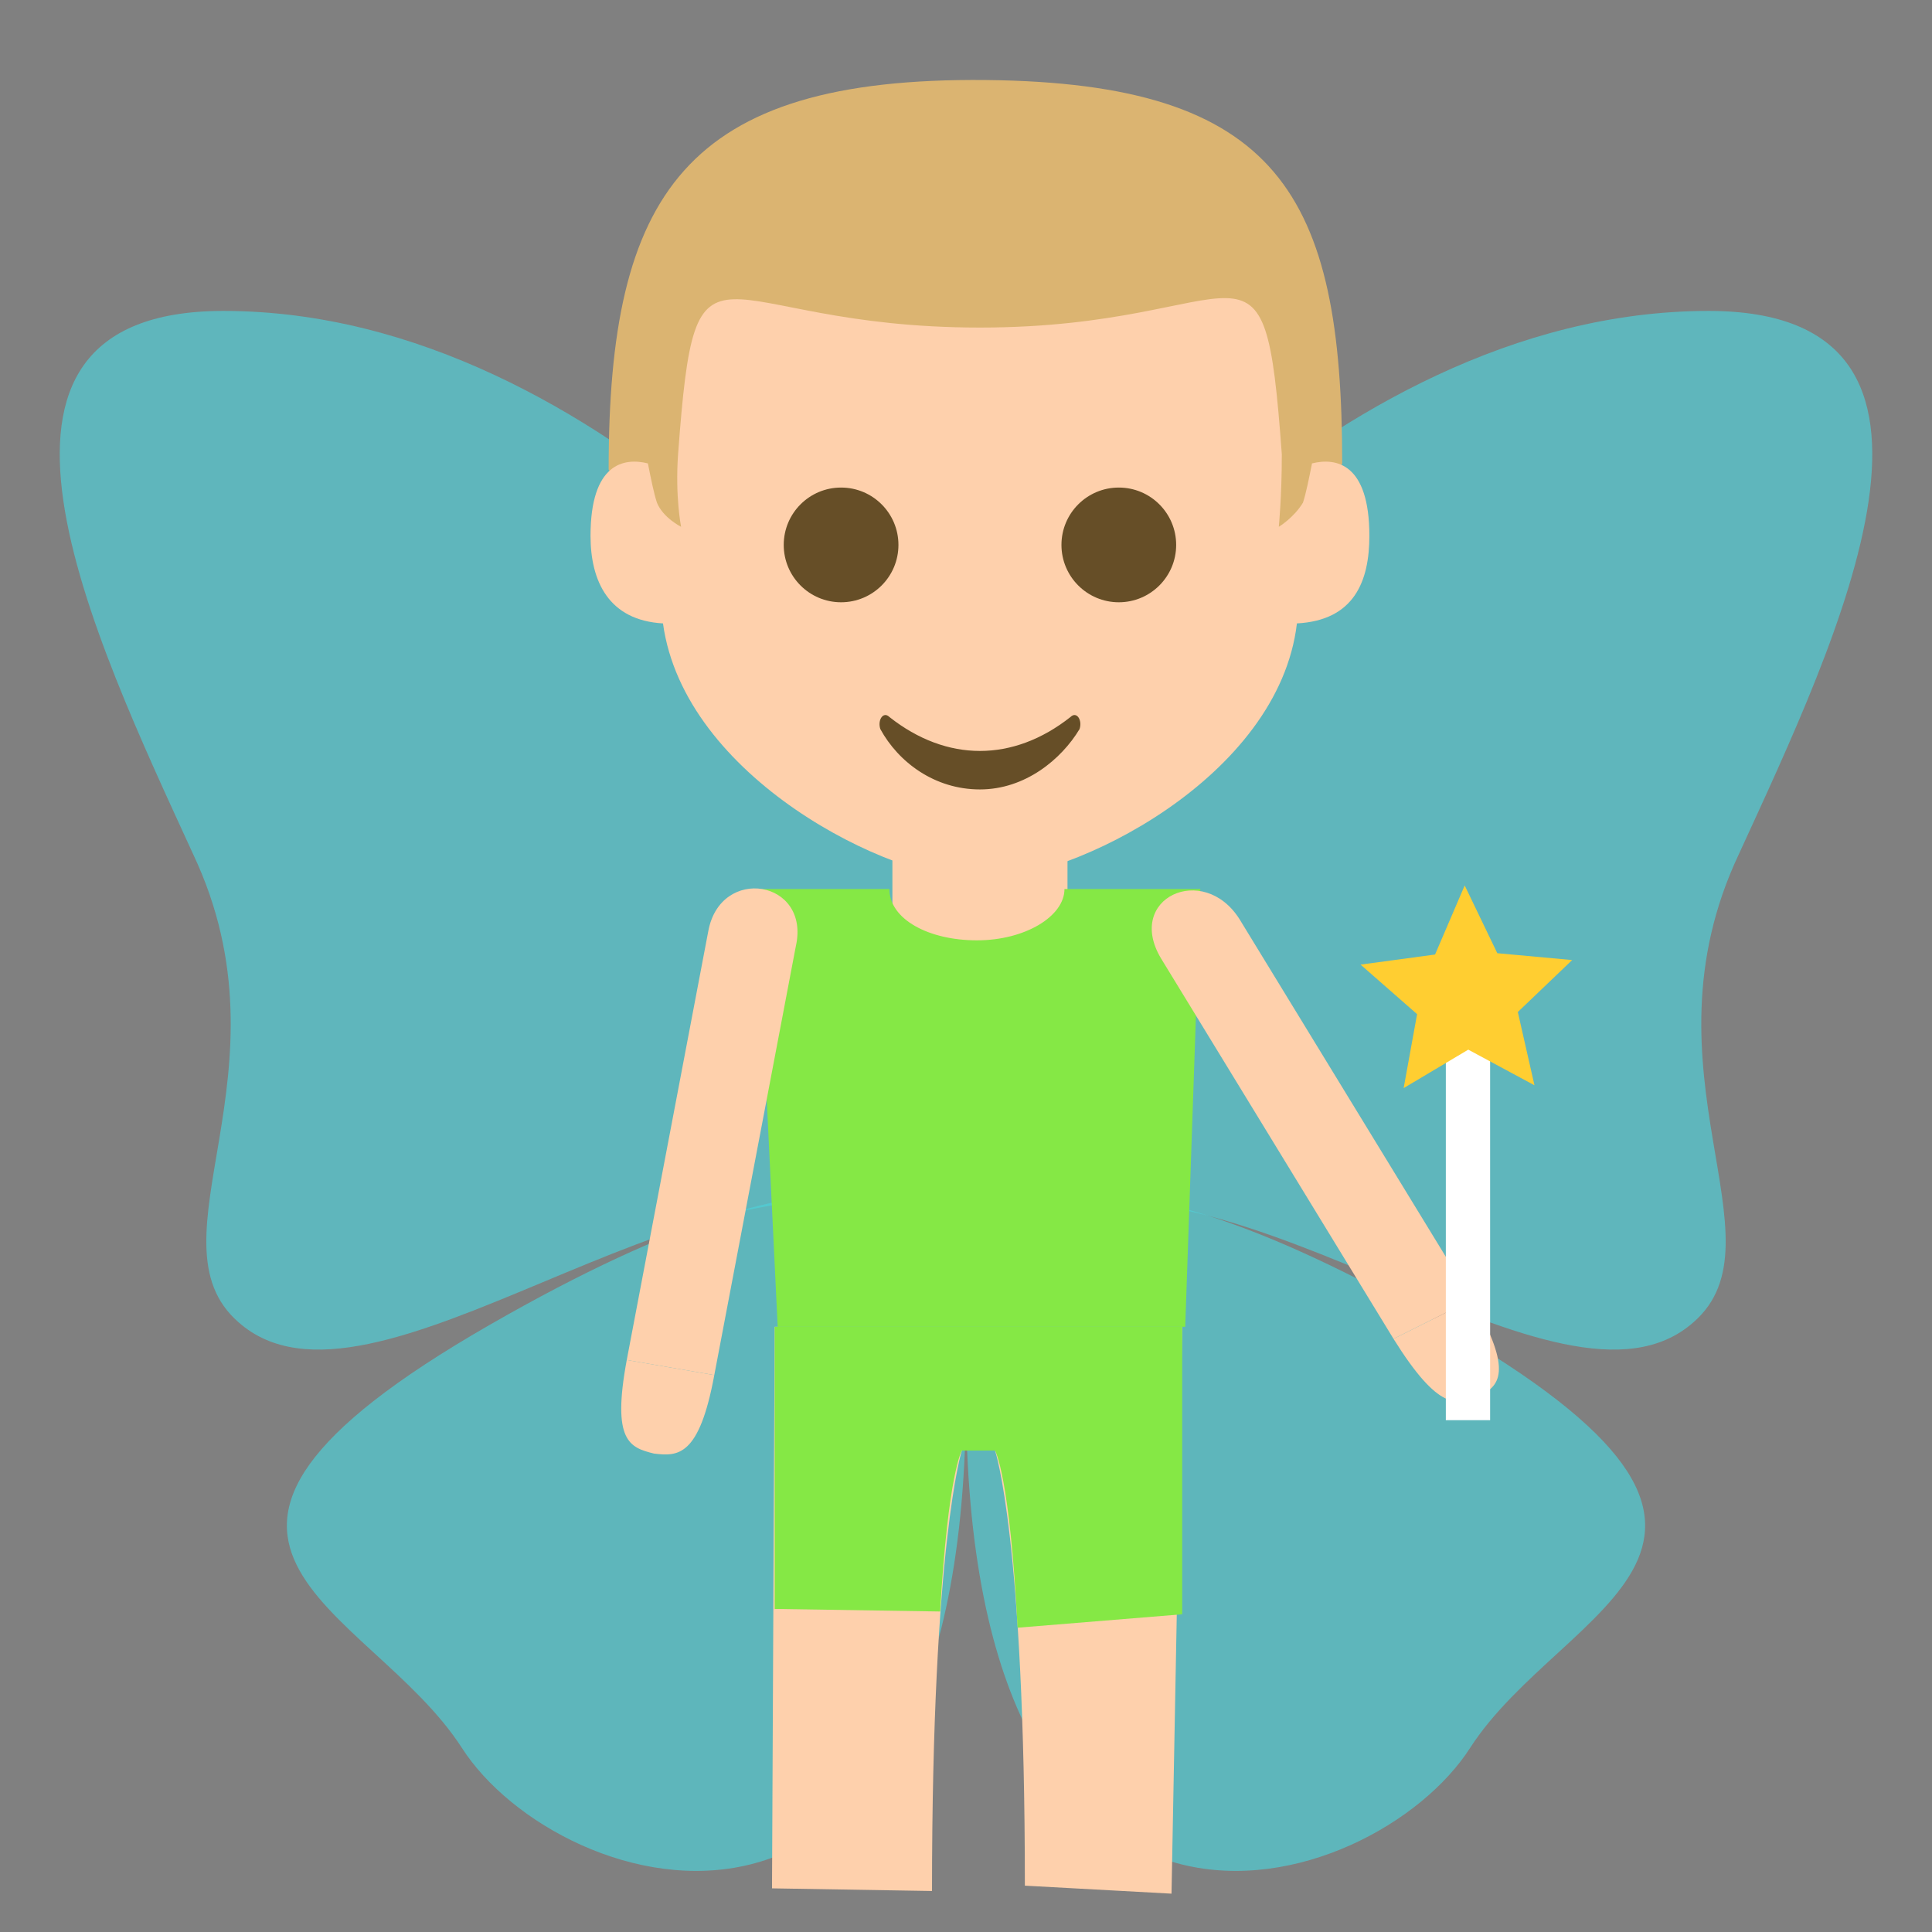 <?xml version="1.0" encoding="UTF-8" standalone="no"?>
<svg
   viewBox="0 0 64 64"
   version="1.1"
   id="svg29"
   sodipodi:docname="1f9da-1f3fc-200d-2642.svg"
   xml:space="preserve"
   inkscape:version="1.3.2 (091e20e, 2023-11-25, custom)"
   xmlns:inkscape="http://www.inkscape.org/namespaces/inkscape"
   xmlns:sodipodi="http://sodipodi.sourceforge.net/DTD/sodipodi-0.dtd"
   xmlns="http://www.w3.org/2000/svg"
   xmlns:svg="http://www.w3.org/2000/svg"
   xmlns:rdf="http://www.w3.org/1999/02/22-rdf-syntax-ns#"
   xmlns:cc="http://creativecommons.org/ns#"
   xmlns:dc="http://purl.org/dc/elements/1.1/"><rect x="0" y="0" width="64" height="64" fill="#808080" stroke="none"/><defs
     id="defs29" /><sodipodi:namedview
     id="namedview29"
     pagecolor="#ffffff"
     bordercolor="#000000"
     borderopacity="0.25"
     inkscape:showpageshadow="2"
     inkscape:pageopacity="0.0"
     inkscape:pagecheckerboard="0"
     inkscape:deskcolor="#d1d1d1"
     inkscape:zoom="11.313709"
     inkscape:cx="38.006988"
     inkscape:cy="32.129163"
     inkscape:window-width="1920"
     inkscape:window-height="991"
     inkscape:window-x="-9"
     inkscape:window-y="-9"
     inkscape:window-maximized="1"
     inkscape:current-layer="svg29"
     showguides="true" /><title
     id="title1">man fairy: medium-light skin tone</title><path
     fill="#e84d88"
     d="M33.6 40.8s1.5-4.2 14.2 3.1c12.7 7.3 4 9.2.9 14-3.2 5-16.7 9.2-16.7-11.7v-5.5h1.6z"
     id="path1"
     style="fill:#4fd1d9;fill-opacity:1;opacity:0.668" /><g
     fill="#9450e0"
     id="g2"
     style="fill:#4fd1d9;fill-opacity:1;opacity:0.668"><path
       d="M56.6 10.3c9.5 0 4.3 10.8 1 18-3.4 7.2 1.6 12.8-1.5 15.5-4.4 3.9-15-6.2-22.2-3.6V23.9s9.8-13.6 22.7-13.6M7.4 10.3c-9.5 0-4.3 10.8-1 18 3.4 7.2-1.6 12.8 1.5 15.5 4.4 3.9 15-6.2 22.2-3.6V23.9S20.3 10.3 7.4 10.3"
       id="path2"
       style="fill:#4fd1d9;fill-opacity:1" /></g><path
     fill="#e84d88"
     d="M30.4 40.8s-1.5-4.2-14.2 3.1c-12.7 7.3-4 9.2-.9 14 3.2 5 16.7 9.2 16.7-11.7v-5.5h-1.6z"
     id="path3"
     style="fill:#4fd1d9;fill-opacity:1;opacity:0.668" /><g
     id="g1"
     transform="translate(16.462,0.651)"><path
       fill="#ffdd67"
       d="m 13.1,26.5 h 5.8 v 4.4 h -5.8 z"
       id="path1-8"
       style="fill:#fed0ac;fill-opacity:1" /><path
       fill="#231f20"
       d="m 9.2,43.3 -0.088,18.603 5.3,0.088 C 14.412,50.491 15.4,47.4 15.4,47.4 h 1.1 c 0,0 0.988,2.914 0.988,14.414 L 22.346,62.079 22.7,43.3 H 9.2"
       id="path2-6"
       style="fill:#fed0ac;fill-opacity:1"
       sodipodi:nodetypes="ccccccccc" /><path
       fill="#231f20"
       d="m 9.2,43.3 v 9.347 l 5.482,0.085 c 0.263,-4.574 0.718,-5.332 0.718,-5.332 h 1.1 c 0,0 0.49,0.817 0.747,5.869 l 5.453,-0.445 0,-9.524 h -13.5"
       id="path2-6-5"
       style="fill:#85e845;fill-opacity:1"
       sodipodi:nodetypes="ccccccccc" /><g
       fill="#428bc1"
       id="g4"
       style="fill:#ffe1bd;fill-opacity:1"><path
         d="m 8.601,28.8 0.699,14.5 H 22.8 l 0.5,-14.5 h -4.5 c 0,0.9 -1.3,1.699 -2.9,1.699 -1.6,0 -2.9,-0.699 -2.9,-1.699 z"
         style="opacity:1;fill:#85e845;fill-opacity:1"
         id="path18" /><path
         d="M 29.7,43.7 22,31.1 c -1.2,-2 1.4,-3.2 2.6,-1.3 l 7.7,12.6 -2.6,1.3"
         id="path4"
         style="fill:#fed0ac;fill-opacity:1" /></g><path
       fill="#ffdd67"
       d="m 29.7,43.7 c 1.5,2.4 2.1,2.2 2.8,1.9 0.7,-0.3 1.2,-0.8 -0.2,-3.2 l -2.6,1.3"
       id="path5"
       style="opacity:1;fill:#fed0ac;fill-opacity:1" /><path
       fill="#428bc1"
       d="M 4.3,44.4 7,30.2 C 7.4,28 10.4,28.5 9.9,30.7 L 7.2,44.9 4.3,44.4"
       id="path6"
       style="fill:#fed0ac;fill-opacity:1" /><g
       fill="#ffdd67"
       id="g7"
       style="fill:#fed0ac;fill-opacity:1"><path
         d="m 4.3,44.4 c -0.5,2.7 0.1,2.9 0.9,3.1 0.8,0.1 1.5,0.1 2,-2.6 z"
         style="fill:#fed0ac;fill-opacity:1"
         id="path12" /></g><path
       fill="#ffb300"
       d="M 3.7,14.9 5,17.2 h 22 l 1,-2.5 C 28,5.8 25.9,2.1 16.2,2 6.2,1.9 3.7,5.8 3.7,14.9"
       id="path15-4"
       style="fill:#dbb471;fill-opacity:1" /><path
       fill="#ffdd67"
       d="m 27,14.7 c -0.1,0.5 -0.2,1 -0.3,1.3 -0.3,0.5 -0.8,0.8 -0.8,0.8 0,0 0.1,-1 0.1,-2.4 C 25.4,6.2 25,10.2 16,10.2 7,10.2 6.6,6.3 6,14.4 5.9,15.8 6.1,16.8 6.1,16.8 6.1,16.8 5.5,16.5 5.3,16 5.2,15.7 5.1,15.2 5,14.7 c -0.8,-0.2 -1.9,0 -1.9,2.4 0,1.5 0.6,2.8 2.4,2.9 0.7,5.1 7.5,8.5 10.5,8.5 3.1,0 9.9,-3.4 10.5,-8.5 1.9,-0.1 2.4,-1.4 2.4,-2.9 0,-2.4 -1.1,-2.6 -1.9,-2.4"
       id="path16-7"
       style="fill:#fed0ac;fill-opacity:1" /><g
       fill="#937237"
       id="g17"
       style="fill:#664e27;fill-opacity:1"><circle
         cx="11.4"
         cy="17.4"
         r="1.9"
         id="circle16"
         style="fill:#664e27;fill-opacity:1" /><circle
         cx="20.6"
         cy="17.4"
         r="1.9"
         id="circle17"
         style="fill:#664e27;fill-opacity:1" /><path
         d="m 19,23.1 c -1.9,1.5 -4.1,1.5 -6,0 -0.2,-0.2 -0.4,0.1 -0.3,0.4 0.6,1.1 1.8,2 3.3,2 1.5,0 2.7,-1 3.3,-2 0.1,-0.3 -0.1,-0.6 -0.3,-0.4"
         id="path17"
         style="fill:#664e27;fill-opacity:1" /></g></g><rect
     style="opacity:1;fill:#ffffff;fill-opacity:1;fill-rule:evenodd;stroke-width:3.22"
     id="rect29"
     width="1.467"
     height="12.297"
     x="47.895"
     y="34.748" /><path
     sodipodi:type="star"
     style="opacity:1;fill:#ffce31;fill-opacity:1;fill-rule:evenodd;stroke-width:3.22"
     id="path29"
     inkscape:flatsided="false"
     sodipodi:sides="5"
     sodipodi:cx="46.927677"
     sodipodi:cy="32.077518"
     sodipodi:r1="3.6862013"
     sodipodi:r2="1.7547904"
     sodipodi:arg1="0.92092588"
     sodipodi:arg2="1.5492444"
     inkscape:rounded="0"
     inkscape:randomized="0"
     d="m 49.158,35.012 -2.193,-1.18 -2.14,1.274 0.445,-2.45 -1.873,-1.641 2.468,-0.334 0.982,-2.288 1.08,2.244 2.48,0.227 -1.8,1.721 z"
     inkscape:transform-center-x="0.024547433"
     inkscape:transform-center-y="-0.32857275"
     transform="matrix(1,0,0,1,1.673,0.939)" /></svg>
